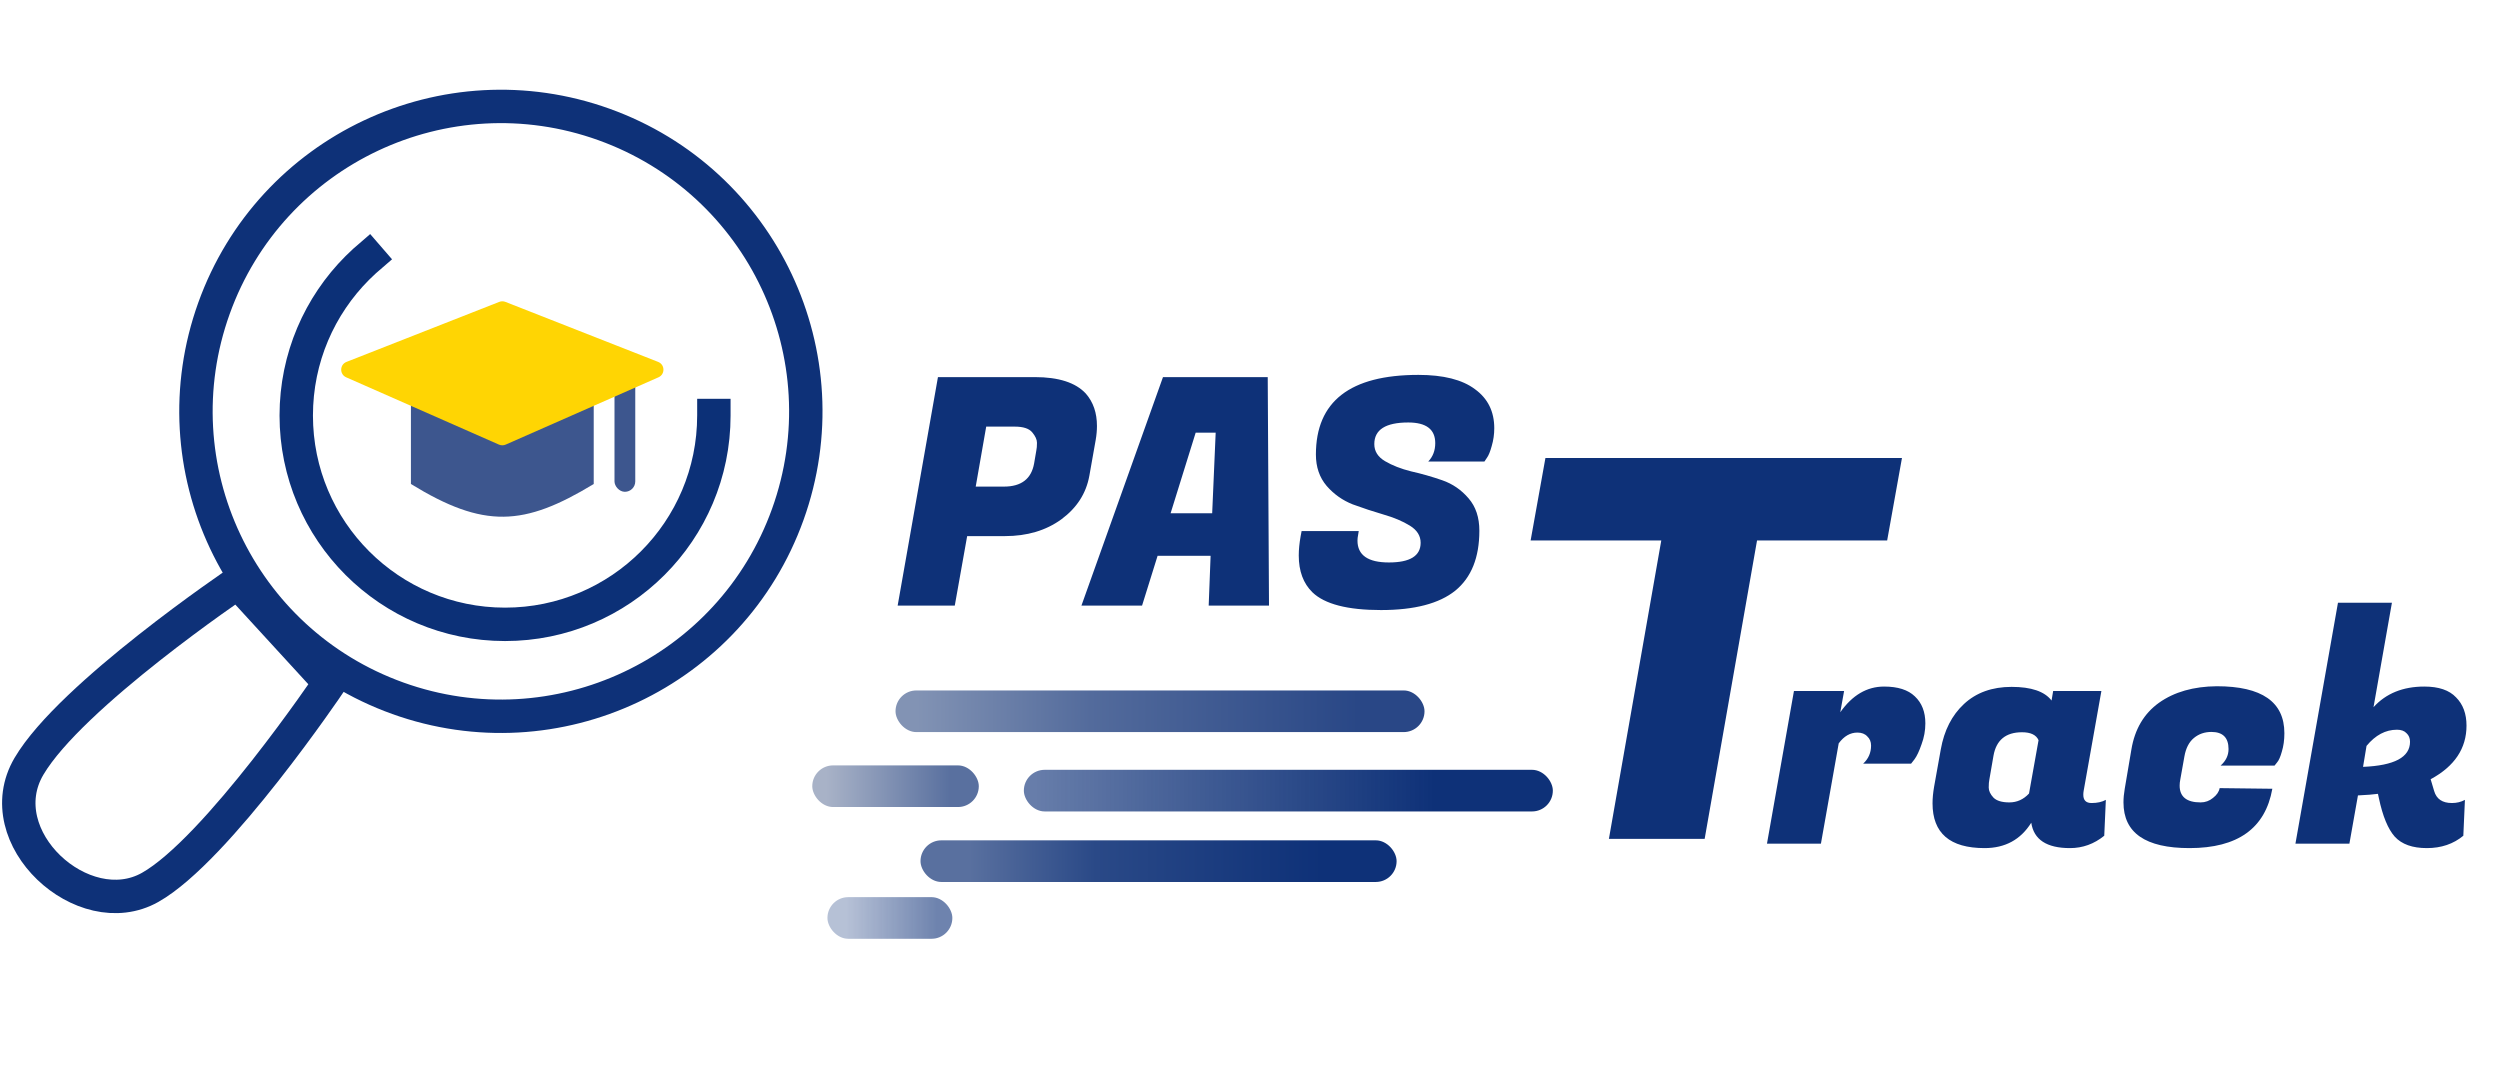 <svg width="133" height="57" viewBox="0 0 133 57" fill="none" xmlns="http://www.w3.org/2000/svg">
<circle cx="26.647" cy="21.884" r="16.218" transform="rotate(19.76 26.647 21.884)" stroke="#0E3178" stroke-width="1.777"/>
<circle cx="26.869" cy="22.106" r="11.109" stroke="#0C3077" stroke-width="1.777" stroke-linecap="square" stroke-dasharray="44.43 44.43"/>
<path d="M1.541 40.768C3.763 36.991 12.65 30.993 12.65 30.993L17.538 36.325C17.538 36.325 11.539 45.212 7.984 47.211C4.429 49.211 -0.681 44.545 1.541 40.768Z" stroke="#0E3178" stroke-width="1.777"/>
<path d="M21.861 25.749V20.417H31.586V25.749C27.872 28.004 25.748 28.134 21.861 25.749Z" fill="#3D568E"/>
<rect x="32.691" y="18.649" width="1.105" height="7.515" rx="0.553" fill="#3D568E"/>
<path d="M26.561 16.06L18.434 19.253C18.066 19.398 18.056 19.914 18.417 20.073L26.544 23.653C26.659 23.703 26.788 23.703 26.903 23.653L35.03 20.073C35.391 19.914 35.381 19.398 35.013 19.253L26.886 16.06C26.782 16.019 26.666 16.019 26.561 16.06Z" fill="#FFD503"/>
<path d="M53.462 28.521H51.453L50.794 32.219H47.755L49.899 20.062H55.049C56.321 20.062 57.227 20.354 57.767 20.94C58.161 21.39 58.358 21.964 58.358 22.662C58.358 22.898 58.336 23.146 58.291 23.405L57.953 25.313C57.784 26.247 57.289 27.018 56.467 27.626C55.646 28.223 54.644 28.521 53.462 28.521ZM53.985 22.696H52.466L51.908 25.887H53.411C54.334 25.887 54.869 25.476 55.015 24.654L55.133 23.962C55.156 23.861 55.167 23.726 55.167 23.557C55.167 23.388 55.083 23.202 54.914 23C54.745 22.797 54.435 22.696 53.985 22.696ZM64.302 32.219L64.404 29.568H61.584L60.757 32.219H57.532L61.871 20.062H67.443L67.511 32.219H64.302ZM63.61 23.017L62.276 27.305H64.488L64.674 23.017H63.61ZM72.218 28.758C72.218 29.534 72.775 29.923 73.889 29.923C75.015 29.923 75.578 29.574 75.578 28.876C75.578 28.504 75.387 28.2 75.004 27.964C74.621 27.728 74.154 27.531 73.603 27.373C73.062 27.215 72.516 27.035 71.965 26.833C71.424 26.619 70.963 26.292 70.58 25.853C70.197 25.403 70.006 24.846 70.006 24.182C70.006 21.356 71.824 19.944 75.46 19.944C76.788 19.944 77.79 20.197 78.465 20.703C79.152 21.199 79.495 21.891 79.495 22.78C79.495 23.107 79.45 23.422 79.36 23.726C79.281 24.018 79.197 24.227 79.107 24.351L78.972 24.553H75.983C76.231 24.294 76.355 23.968 76.355 23.574C76.355 22.842 75.876 22.476 74.919 22.476C73.715 22.476 73.113 22.859 73.113 23.625C73.113 24.007 73.304 24.311 73.687 24.536C74.07 24.761 74.531 24.942 75.072 25.077C75.623 25.2 76.175 25.358 76.726 25.549C77.278 25.741 77.745 26.062 78.128 26.512C78.51 26.951 78.702 27.525 78.702 28.234C78.702 29.664 78.274 30.727 77.418 31.425C76.563 32.112 75.246 32.455 73.467 32.455C71.689 32.455 70.473 32.14 69.82 31.51C69.336 31.037 69.094 30.384 69.094 29.551C69.094 29.236 69.128 28.893 69.195 28.521L69.246 28.251H72.285L72.252 28.454C72.229 28.566 72.218 28.668 72.218 28.758Z" fill="url(#paint0_linear_7_1056)"/>
<path d="M100.397 28.754H93.474L90.688 44.626H85.594L88.38 28.754H81.429L82.217 24.364H101.185L100.397 28.754Z" fill="#0E3178"/>
<path d="M102.429 38.483C102.429 38.866 102.361 39.238 102.226 39.598C102.102 39.958 101.978 40.222 101.854 40.391L101.669 40.628H99.119C99.4 40.369 99.541 40.048 99.541 39.665C99.541 39.463 99.474 39.3 99.339 39.176C99.215 39.041 99.04 38.973 98.815 38.973C98.432 38.973 98.1 39.164 97.819 39.547L96.873 44.883H94.003L95.438 36.761H98.106L97.903 37.892C98.545 36.981 99.322 36.525 100.233 36.525C100.965 36.525 101.511 36.699 101.871 37.048C102.243 37.397 102.429 37.876 102.429 38.483ZM110.832 42.282C110.832 42.575 110.978 42.721 111.271 42.721C111.575 42.721 111.828 42.665 112.031 42.553L111.946 44.461C111.406 44.9 110.798 45.119 110.123 45.119C108.884 45.119 108.198 44.669 108.063 43.768C107.5 44.669 106.672 45.119 105.58 45.119C103.734 45.119 102.811 44.326 102.811 42.738C102.811 42.468 102.839 42.17 102.896 41.843L103.25 39.868C103.43 38.855 103.841 38.05 104.483 37.453C105.136 36.846 105.98 36.542 107.016 36.542C108.063 36.542 108.772 36.784 109.143 37.268L109.228 36.761H111.794L110.849 42.08C110.837 42.147 110.832 42.215 110.832 42.282ZM105.834 41.472C105.811 41.573 105.8 41.714 105.8 41.894C105.8 42.074 105.884 42.254 106.053 42.434C106.222 42.603 106.504 42.688 106.898 42.688C107.303 42.688 107.652 42.53 107.944 42.215L108.451 39.378C108.327 39.097 108.034 38.956 107.573 38.956C106.706 38.956 106.2 39.373 106.053 40.206L105.834 41.472ZM116.481 45.119C114.139 45.119 112.969 44.309 112.969 42.688C112.969 42.463 112.991 42.221 113.036 41.962L113.391 39.868C113.571 38.787 114.061 37.96 114.86 37.386C115.67 36.812 116.695 36.519 117.933 36.508C120.331 36.508 121.529 37.341 121.529 39.007C121.529 39.367 121.484 39.694 121.394 39.986C121.316 40.268 121.231 40.459 121.141 40.56L121.006 40.729H118.136C118.417 40.481 118.558 40.189 118.558 39.851C118.558 39.243 118.254 38.939 117.646 38.939C117.286 38.939 116.976 39.046 116.717 39.26C116.458 39.474 116.289 39.8 116.211 40.239L115.991 41.472C115.969 41.585 115.957 41.691 115.957 41.793C115.957 42.389 116.329 42.688 117.072 42.688C117.319 42.688 117.539 42.609 117.73 42.451C117.933 42.294 118.051 42.119 118.085 41.928L120.888 41.962C120.516 44.067 119.047 45.119 116.481 45.119ZM130.441 42.721C130.7 42.721 130.931 42.665 131.134 42.553L131.049 44.461C130.52 44.9 129.873 45.119 129.108 45.119C128.342 45.119 127.774 44.917 127.402 44.511C127.042 44.106 126.761 43.425 126.558 42.468L126.507 42.232C126.271 42.266 125.916 42.294 125.443 42.316L124.988 44.883H122.117L124.38 32.067H127.25L126.271 37.622C126.935 36.891 127.836 36.525 128.972 36.525C129.738 36.525 130.301 36.716 130.661 37.099C131.032 37.47 131.218 37.971 131.218 38.602C131.218 39.817 130.582 40.769 129.31 41.455L129.496 42.08C129.62 42.508 129.935 42.721 130.441 42.721ZM127.52 38.821C126.912 38.821 126.372 39.108 125.899 39.682L125.714 40.797C127.38 40.729 128.213 40.285 128.213 39.463C128.213 39.271 128.151 39.119 128.027 39.007C127.914 38.883 127.745 38.821 127.52 38.821Z" fill="#0E3178"/>
<rect x="43.213" y="40.719" width="8.859" height="2.215" rx="1.107" fill="url(#paint1_linear_7_1056)"/>
<rect x="54.469" y="40.954" width="28.142" height="2.215" rx="1.107" fill="url(#paint2_linear_7_1056)"/>
<rect x="47.642" y="36.732" width="28.142" height="2.215" rx="1.107" fill="url(#paint3_linear_7_1056)"/>
<rect x="44.02" y="47.728" width="6.645" height="2.215" rx="1.107" fill="url(#paint4_linear_7_1056)"/>
<rect x="48.971" y="44.706" width="25.328" height="2.215" rx="1.107" fill="url(#paint5_linear_7_1056)"/>
<defs>
<linearGradient id="paint0_linear_7_1056" x1="79.797" y1="14.219" x2="79.126" y2="9.076" gradientUnits="userSpaceOnUse">
<stop offset="0.193" stop-color="#0E3178"/>
</linearGradient>
<linearGradient id="paint1_linear_7_1056" x1="50.965" y1="40.719" x2="43.371" y2="40.719" gradientUnits="userSpaceOnUse">
<stop offset="0.053" stop-color="#59709F"/>
<stop offset="0.922" stop-color="#A8B2C7"/>
</linearGradient>
<linearGradient id="paint2_linear_7_1056" x1="79.093" y1="40.954" x2="54.972" y2="40.954" gradientUnits="userSpaceOnUse">
<stop offset="0.115" stop-color="#0E3178"/>
<stop offset="0.63" stop-color="#0E3178" stop-opacity="0.791"/>
<stop offset="1" stop-color="#0E3178" stop-opacity="0.63"/>
</linearGradient>
<linearGradient id="paint3_linear_7_1056" x1="72.266" y1="36.732" x2="48.145" y2="36.732" gradientUnits="userSpaceOnUse">
<stop stop-color="#294786"/>
<stop offset="0.591" stop-color="#536B9C"/>
<stop offset="0.974" stop-color="#8293B4"/>
</linearGradient>
<linearGradient id="paint4_linear_7_1056" x1="49.834" y1="47.728" x2="44.139" y2="47.728" gradientUnits="userSpaceOnUse">
<stop stop-color="#0E3178" stop-opacity="0.6"/>
<stop offset="0.849" stop-color="#0E3178" stop-opacity="0.3"/>
</linearGradient>
<linearGradient id="paint5_linear_7_1056" x1="71.133" y1="44.706" x2="49.423" y2="44.706" gradientUnits="userSpaceOnUse">
<stop offset="0.036" stop-color="#0E3178"/>
<stop offset="0.592" stop-color="#2A4987"/>
<stop offset="0.901" stop-color="#59709F"/>
</linearGradient>
</defs>
</svg>
